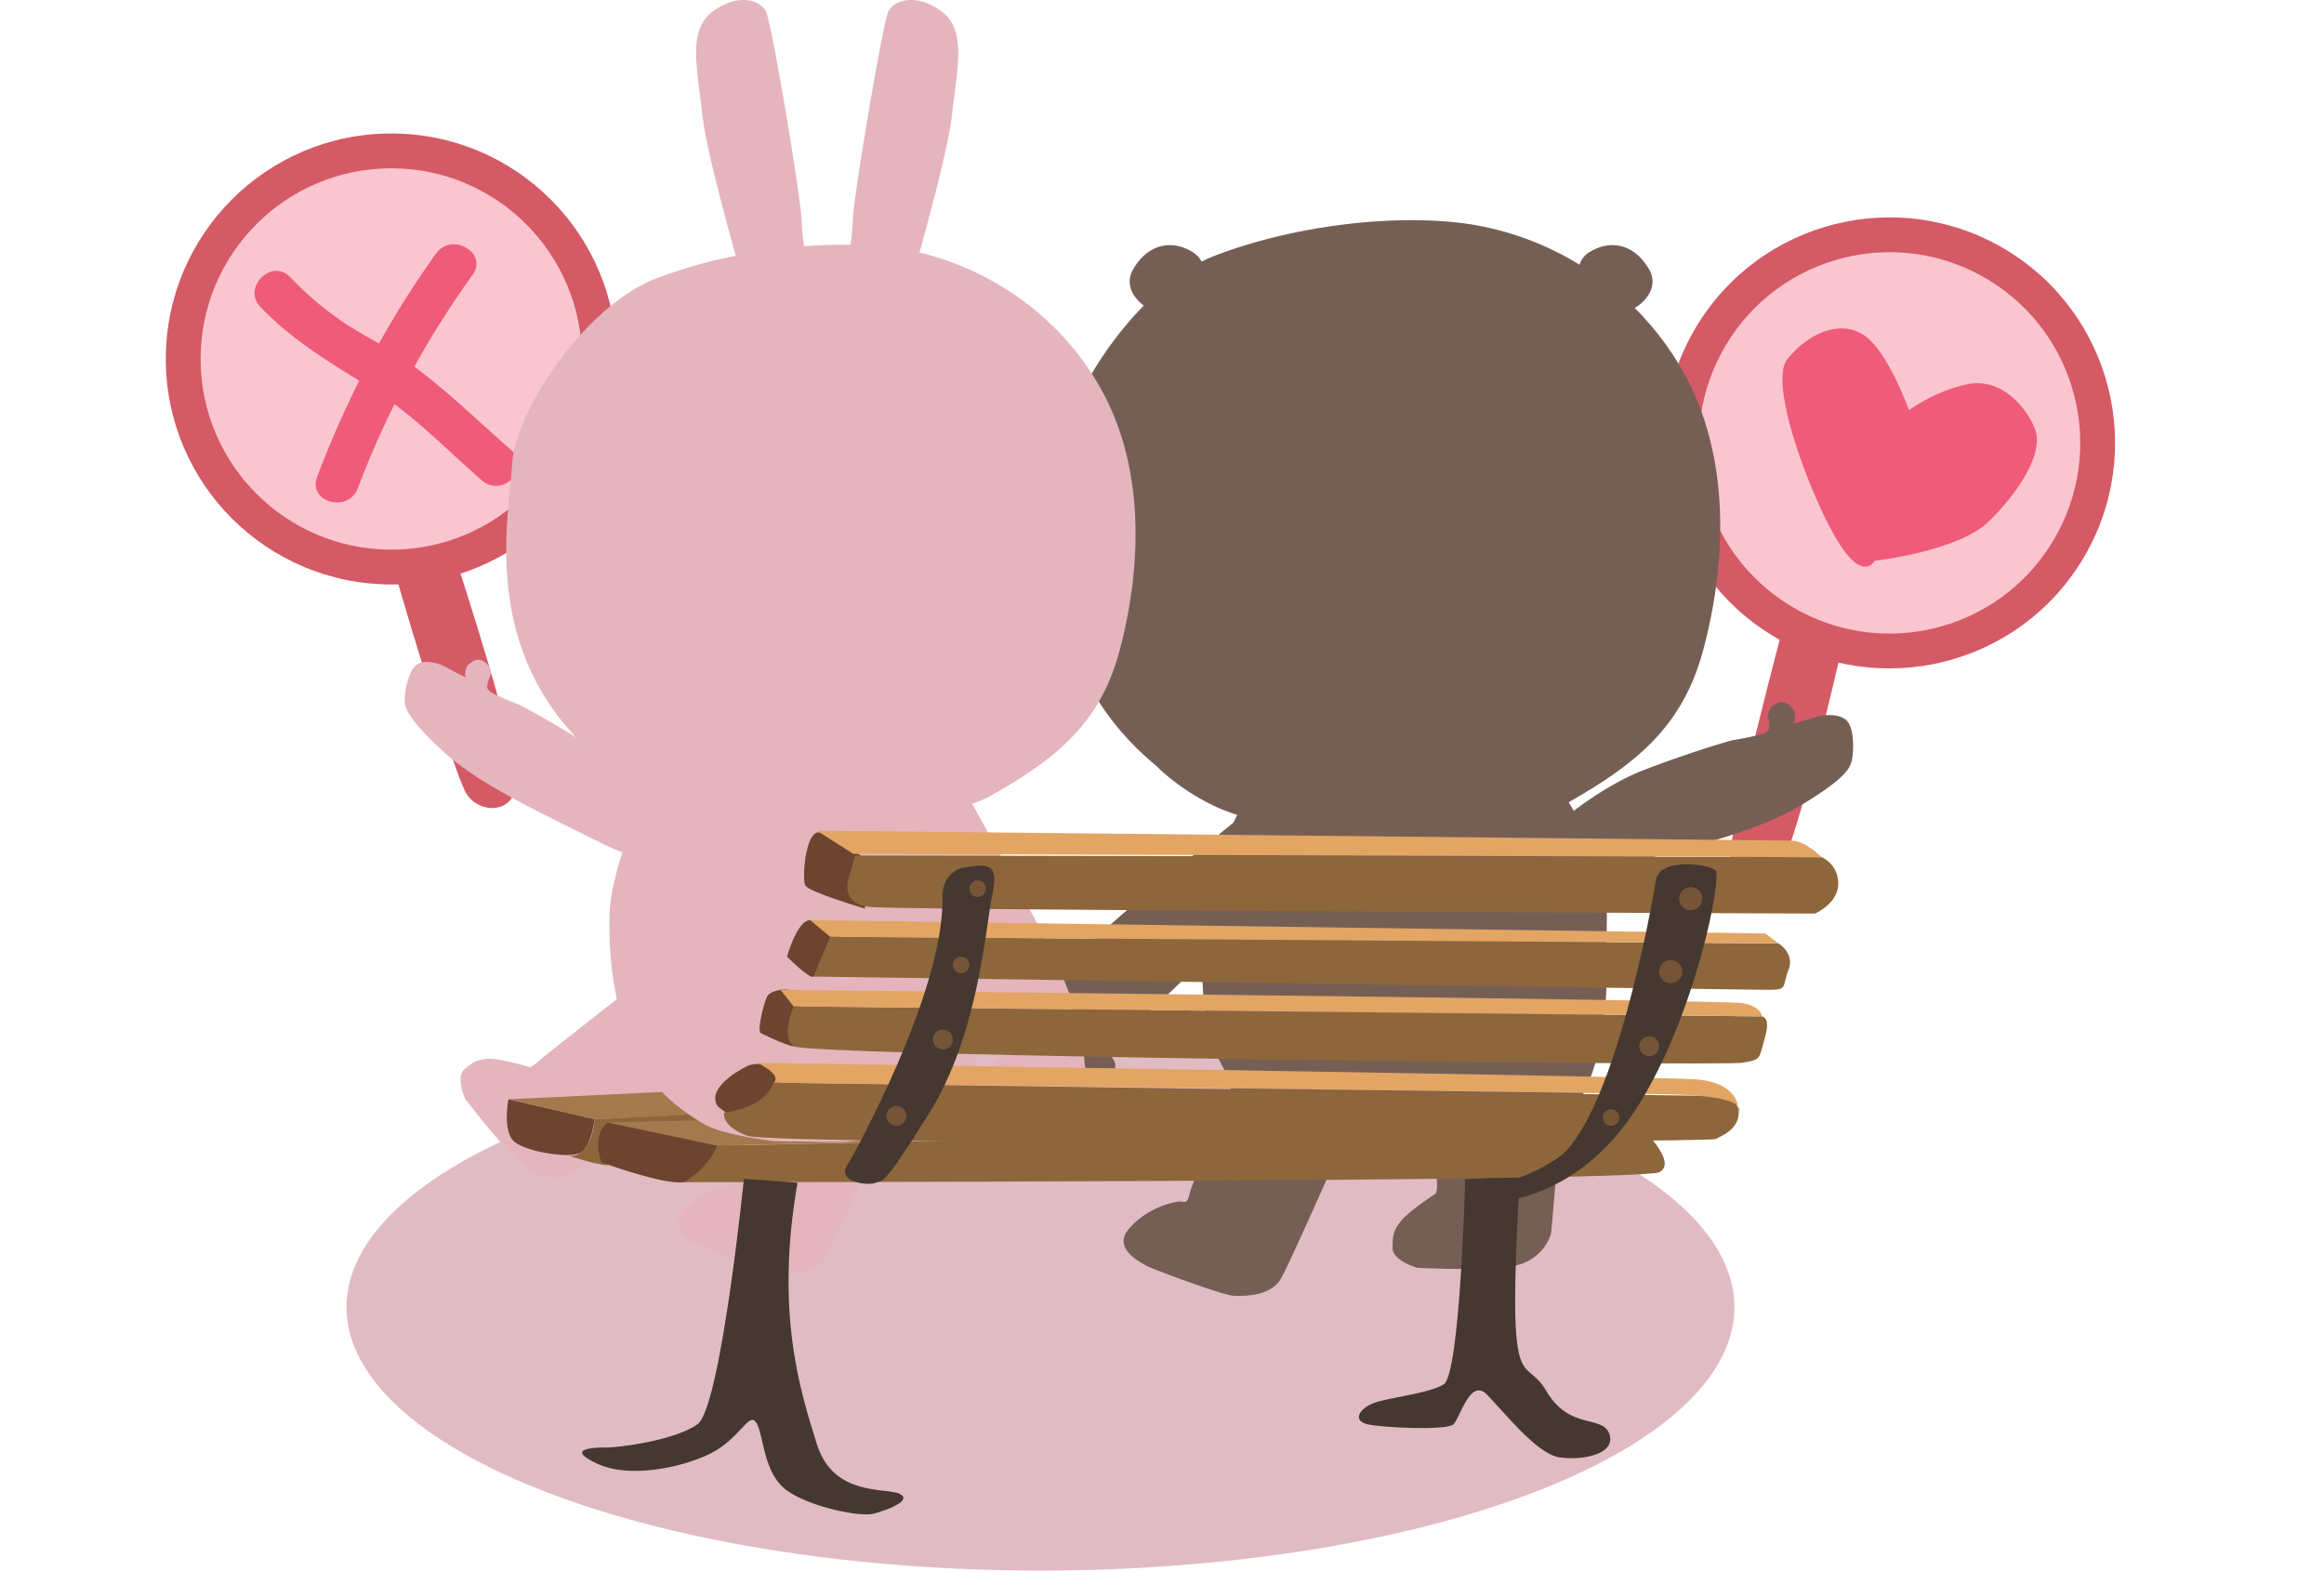 <svg xmlns="http://www.w3.org/2000/svg" viewBox="-50 0 700.822 473.628"><defs><style>.cls-1{fill:#c5798a;opacity:0.5;}.cls-2{fill:#d45a65;}.cls-3{fill:#fbc5cf;}.cls-4{fill:#ef5c79;}.cls-5{fill:#755f55;}.cls-6{fill:#e4b5bd;}.cls-7{fill:#453830;}.cls-8{fill:#6d4430;}.cls-9{fill:#a5794e;}.cls-10{fill:#8d663c;}.cls-11{fill:#e3a564;}.cls-12{fill:#755437;}</style></defs><title>資產 5</title><g id="圖層_2" data-name="圖層 2"><g id="圖層_1-2" data-name="圖層 1"><ellipse class="cls-1" cx="263.759" cy="394.205" rx="209.267" ry="79.423"/><circle class="cls-2" cx="519.812" cy="133.563" r="68" transform="translate(137.84 510.578) rotate(-59.036)"/><circle class="cls-3" cx="519.812" cy="133.563" r="57.5" transform="translate(137.84 510.578) rotate(-59.036)"/><path class="cls-2" d="M487.913,188.185s-16.464,62.425-16.121,69.628,8.918,12.348,14.406,5.145,19.037-66.713,19.037-66.713Z"/><path class="cls-4" d="M515.283,169.132s25.2-2.888,34.357-11.789,16.995-20.938,13.917-28.258-10.821-15.507-20.869-13.106a50.132,50.132,0,0,0-17.028,7.713s-6.457-18.276-13.899-22.827-16.61-.059-22.711,7.344,7.392,42.41,15.146,55.005S515.283,169.132,515.283,169.132Z"/><path class="cls-5" d="M486.174,211.986c-2.461.98-3.202,2.7-2.943,4.308a10.448,10.448,0,0,1,.195,3.534c-.177.765-1.607,1.564-3.194,1.874-1.03.202-5.11,1.151-7.792,1.508-8.66,2.447-18.755,5.919-27.113,9.153-12.675,4.906-33.602,19.806-36.198,30.259a33.448,33.448,0,0,0-.212,5.945s8.408-2.081,28.832-7.306c24.788-6.341,43.016-10.879,56.03-18.838,13.013-7.959,14.21-10.845,14.731-13.476.521-2.631.644-9.309-1.542-11.575s-6.822-1.918-9.419-1.099-6.785,1.927-6.785,1.927c.616-.573.716-3.385.086-4.132C490.222,213.321,488.636,211.006,486.174,211.986Z"/><path class="cls-5" d="M382.989,359.915a8.078,8.078,0,0,0,.314-3.351c-.105-2.461,1.518-43.877,1.518-43.877a5.592,5.592,0,0,1,3.942-4.32c7.743-1.936,9.172-1.723,14.701.301,8.97,3.283,17.074,9.871,18.109,19.89.004.041-.622,4.191-.625,4.235-.052,1.047-2.967,38.082-3.246,39.339a14.174,14.174,0,0,1-9.564,9.215c-7.051,2.234-30.717.977-30.717.977s-7.4-2.025-7.47-5.934.366-5.533,2.67-8.36S382.989,359.915,382.989,359.915Z"/><path class="cls-5" d="M362.555,320.308c-1.808-13.483-14.6-15.995-19.422-17.653-10.342-3.557-15.079,9.603-18.448,16.533a2.482,2.482,0,0,1-.123.546c-.477,1.386-15.006,36.551-15.813,40.186-.807,3.635-1.589,2.259-3.423,2.44a25.143,25.143,0,0,0-14.713,8.007c-5.8,6.348,4.401,10.816,5.103,11.352.701.536,22.92,8.916,26.275,9.036s11.39.152,14.379-5.317c2.988-5.469,16.379-35.82,16.379-35.82S363.428,326.821,362.555,320.308Z"/><path class="cls-5" d="M284.867,324.567c1.819-1.926,1.765-3.799.852-5.147a10.448,10.448,0,0,1-1.667-3.122c-.163-.768.797-2.095,2.105-3.046.849-.617,4.148-3.199,6.43-4.653,6.821-5.87,14.51-13.275,20.725-19.732,9.425-9.793,22.118-32.128,20.064-42.7a33.448,33.448,0,0,0-2.315-5.48s-6.746,5.433-23.063,18.782c-19.803,16.202-34.418,28.002-42.862,40.706-8.444,12.704-8.312,15.825-7.675,18.431.637,2.605,3.342,8.712,6.279,9.846s6.995-1.137,9.004-2.975,4.194-4.056,4.194-4.056,1.924,2.818,2.81,3.23C280.633,325.063,283.048,326.493,284.867,324.567Z"/><path class="cls-5" d="M457.928,112.74a87.59,87.59,0,0,0-14.957-19.846c3.418-2.047,7.341-6.61,4.23-11.842-4.627-7.782-11.778-8.623-17.457-5.258a6.813,6.813,0,0,0-3.428,4.032,89.618,89.618,0,0,0-33.168-12.235c-22.715-3.365-53.561.561-76.837,9.535a42.948,42.948,0,0,0-3.969,1.783,7.445,7.445,0,0,0-3.086-3.115c-5.679-3.365-12.83-2.524-17.457,5.258-2.777,4.671.053,8.809,3.123,11.1-13.788,14.005-24.031,33.208-24.602,44.425C269.481,153.122,259.106,197.99,298.506,230.8c0,0,11.357,11.778,27.342,15.704,15.984,3.926,76.276,7.291,97.028-4.487,20.751-11.778,34.493-22.995,40.662-45.71S473.071,140.222,457.928,112.74Z"/><path class="cls-5" d="M327.013,334.203c-8.946-12.375-16.951-21.469-13.714-56.744,1.169-12.742,6.609-25.086,8-28a127.034,127.034,0,0,1,6.971-12.957h91.523s2.036,3.39,4.544,7.572c3.42,5.7,4.245,7.32,5.889,10.095.783,1.321,3,4.354,3.365,6.73,1.683,10.937.627,21.096.841,29.445.841,32.81-10.092,44.517-10.937,45.429-.048.052-13.374,11.292-20.245,14.343-5.263,2.337-16.025,3.041-17.753,3.094-1.728.052-21.205-.209-21.205-.209s-16.012-1.73-22.449-5.295A43.574,43.574,0,0,1,327.013,334.203Z"/><circle class="cls-2" cx="68" cy="108.251" r="68"/><circle class="cls-3" cx="68" cy="108.251" r="57.5"/><path class="cls-4" d="M104.322,135.864c-9.651-8.425-19.042-17.634-29.374-25.303a287.459,287.459,0,0,1,17.552-27.666c4.789-6.679-6.265-13.052-11.009-6.435a284.995,284.995,0,0,0-17.206,27.129c-3.708-2.136-7.469-4.187-11.021-6.583A97.342,97.342,0,0,1,37.602,83.628c-5.698-5.925-14.707,3.097-9.016,9.015,8.889,9.243,19.059,15.588,29.747,22.17A300.632,300.632,0,0,0,45.626,143.815c-2.897,7.687,9.423,11.008,12.294,3.389A271.792,271.792,0,0,1,68.975,121.882c9.275,6.968,17.708,15.47,26.331,22.998C101.463,150.255,110.517,141.272,104.322,135.864Z"/><path class="cls-2" d="M68.75,171.501s18,62,22,68,14,6,15-3-18-67-18-67Z"/><path class="cls-6" d="M95.877,199.452c2.081,1.373,2.435,3.101,1.888,4.532a9.833,9.833,0,0,0-.855,3.22c.016.739,1.182,1.748,2.585,2.338.911.383,4.489,2.038,6.892,2.88,7.513,3.911,16.151,9.04,23.235,13.619,10.743,6.944,31.816,14.267,32.21,24.396.06,1.545-4,17-30.753,3.683-21.558-10.731-37.561-18.25-48.032-28.073-10.471-9.823-11.022-12.711-10.999-15.235.023-2.524,1.187-8.702,3.634-10.373s6.654-.463,8.89.788,5.884,3.073,5.884,3.073c-.458-.646-.013-3.256.711-3.824C91.891,199.909,93.796,198.079,95.877,199.452Z"/><path class="cls-6" d="M109.804,321.813a7.603,7.603,0,0,0,2.598-1.812c1.704-1.571,32.447-25.585,32.447-25.585a5.263,5.263,0,0,1,5.5.206c6.098,4.386,6.814,5.542,8.722,10.745,3.095,8.441,3.288,18.268-3.28,25.103-.027.028-3.39,2.101-3.422,2.126-.784.599-29.164,21.021-30.237,21.585a13.34,13.34,0,0,1-12.435-1.269c-5.892-3.708-19.377-21.475-19.377-21.475s-3.044-6.547-.278-8.974S94.238,319.363,97.67,319.299,109.804,321.813,109.804,321.813Z"/><path class="cls-6" d="M223.254,317.317c-1.834-12.671-13.897-14.91-18.451-16.423-9.768-3.246-14.097,9.186-17.199,15.74a2.336,2.336,0,0,1-.11.515c-.435,1.309-13.764,34.546-14.488,37.975-.724,3.429-1.473,2.141-3.198,2.33a23.664,23.664,0,0,0-13.768,7.68c-5.397,6.031,4.248,10.136,4.914,10.634.665.498,21.658,8.166,24.816,8.246s10.721.032,13.48-5.145c2.759-5.176,15.063-33.872,15.063-33.872S224.14,323.438,223.254,317.317Z"/><path class="cls-6" d="M249.618,324.356c-.904-2.324-.194-3.938,1.079-4.79a9.833,9.833,0,0,0,2.559-2.133c.414-.613.047-2.11-.757-3.402-.522-.839-2.484-4.258-3.959-6.334-3.869-7.534-7.952-16.714-11.085-24.546-4.751-11.877-7.91-35.848-2.375-44.34a31.48,31.48,0,0,1,3.959-3.959s3.959,7.126,13.46,24.546c11.531,21.141,20.097,36.606,22.962,50.675,2.865,14.068,1.645,16.743.167,18.79-1.478,2.046-5.999,6.414-8.962,6.363s-5.697-3.469-6.798-5.783-2.221-5.022-2.221-5.022-2.675,1.777-3.594,1.822C253.135,326.287,250.523,326.679,249.618,324.356Z"/><path class="cls-6" d="M282.183,117.609C269.252,94.185,247.255,80.89,227.28,76.162c3.968-14.282,8.844-32.918,9.786-41.395,1.636-14.719,4.5-25.857-3.273-31.427s-14.11-3.182-15.851,0C216.204,6.523,207.101,61.151,207.153,66.656a58.088,58.088,0,0,1-.689,7.161c-4.533-.075-9.222.077-13.982.444a63.05,63.05,0,0,1-.746-7.606c.051-5.505-9.051-60.133-10.791-63.316-1.74-3.182-8.078-5.569-15.851,0s-4.909,16.708-3.273,31.427c.964,8.67,6.043,27.965,10.056,42.362a149.126,149.126,0,0,0-23.881,6.799c-22.054,8.486-42.78,40.576-43.578,56.223-.797,15.647-10.629,58.08,26.704,89.109,0,0,10.762,11.139,25.907,14.851,15.146,3.713,72.275,6.896,91.938-4.243s32.683-21.747,38.529-43.228C293.343,175.158,296.532,143.599,282.183,117.609Z"/><path class="cls-7" d="M391.832,355.666s-1.5,58.833-6.5,61.833-18,4-22,6-5,5-1,6,24,2,26,0,5-14,10-9,15,18,22,19,17-1,15-7-12-1-19-13-12,5-8-65Z"/><path class="cls-8" d="M103.332,331.499s-2,10,2,13,17,5,20,3,4-10,4-10Z"/><polygon class="cls-9" points="166.332 328.499 103.332 331.499 129.332 337.499 169.999 335.666 166.332 328.499"/><path class="cls-10" d="M121.457,348.499s10.625,3.5,12.25,2.75,36.625-1.75,36.625-1.75v-14l-41,2S128.582,349.499,121.457,348.499Z"/><path class="cls-8" d="M131.332,350.499s19,7,25,6,10-11,10-11l-33-7S128.332,341.499,131.332,350.499Z"/><path class="cls-10" d="M444.332,339.499s12,11,6,14-294,3-294,3,7-4,10-11Z"/><polygon class="cls-9" points="133.332 338.499 175.332 337.499 226.499 343.999 166.332 345.499 133.332 338.499"/><path class="cls-7" d="M174.332,355.499s-7,69-14,74-24,7-27,7-14,0-3,5,30,0,37-5,9-11,11-7,2,15,9,20,22,8,26,7,12-4,8-6-20,1-25-15-12.667-39.667-5.833-78.833Z"/><path class="cls-6" d="M147.832,327.437c-2.867-3.018-14.908-18.672-14-52,.258-9.486,5.691-24.258,7-27a69.581,69.581,0,0,1,9.05-13.936h86.139s1.916,3.191,4.277,7.126c3.219,5.364,3.995,6.889,5.543,9.501.737,1.243,2.823,4.098,3.167,6.334,1.584,10.293.59,19.855.792,27.713.792,30.88-9.499,41.898-10.293,42.757-.046.049-12.587,10.627-19.054,13.5-4.953,2.2-15.082,2.862-16.708,2.912-1.626.049-19.958-.197-19.958-.197s-15.07-1.628-21.128-4.983A58.574,58.574,0,0,1,147.832,327.437Z"/><path class="cls-8" d="M210.832,273.999s-17-5-18-7,0-16,4-16,14,8,14,8Z"/><path class="cls-10" d="M206.332,263.499s-4,9,6,10,285,2,285,2,7-3,7-9a8.613,8.613,0,0,0-5-8l-291.5-.5Z"/><path class="cls-11" d="M490.332,253.499l-294-3,11,7,292,1S494.332,253.499,490.332,253.499Z"/><path class="cls-8" d="M187.332,288.499s7,7,8,6,9-10,8-13-5-4-9-4S187.332,288.499,187.332,288.499Z"/><path class="cls-10" d="M200.332,282.499l286,2s5,3,3,8,0,6-6,6-288-4-288-4Z"/><polygon class="cls-11" points="194.332 277.499 482.332 281.499 486.332 284.499 200.332 282.499 194.332 277.499"/><path class="cls-8" d="M179.332,311.499s8,4,10,4,3-14,1-16-8-1-9,1S178.332,310.499,179.332,311.499Z"/><path class="cls-10" d="M189.332,303.499l291,3s4-1,2,6-1,7-7,8-282-2-286-5S189.332,303.499,189.332,303.499Z"/><path class="cls-11" d="M185.332,298.499l4,5,292,3s0-3-6-4S185.332,298.499,185.332,298.499Z"/><path class="cls-8" d="M166.332,333.499s4,4,9,4,10-11,11-13-7-5-11-3S163.332,328.499,166.332,333.499Z"/><path class="cls-10" d="M183.332,326.499l284,4s7,0,7,5-5,7-7,8-284,2-292-1-7-7-7-7S180.332,334.499,183.332,326.499Z"/><path class="cls-11" d="M178.332,320.499s269,4,283,5,13,10,13,10,4.667-5-21.167-5.5-269.833-3.5-269.833-3.5S186.332,324.499,178.332,320.499Z"/><path class="cls-7" d="M206.126,350.374s29.065-51.222,28.063-80.492c0,0,0-7.317,7.016-8.363s10.022-1.045,8.018,8.363-4.009,41.814-19.043,65.857-14.031,19.862-16.036,20.907S201.115,356.646,206.126,350.374Z"/><path class="cls-7" d="M400.332,362.499s25,0,43-28,26-70,24-72-17-4-18,3-13,73-30,84S392.332,355.499,400.332,362.499Z"/><circle class="cls-12" cx="244.832" cy="267.999" r="2.5"/><circle class="cls-12" cx="239.832" cy="290.999" r="2.5"/><circle class="cls-12" cx="234.332" cy="313.499" r="3"/><circle class="cls-12" cx="459.832" cy="270.999" r="3.5"/><circle class="cls-12" cx="453.832" cy="292.999" r="3.5"/><circle class="cls-12" cx="447.332" cy="315.499" r="3"/><circle class="cls-12" cx="220.332" cy="336.499" r="3"/><circle class="cls-12" cx="435.832" cy="336.999" r="2.5"/></g></g></svg>